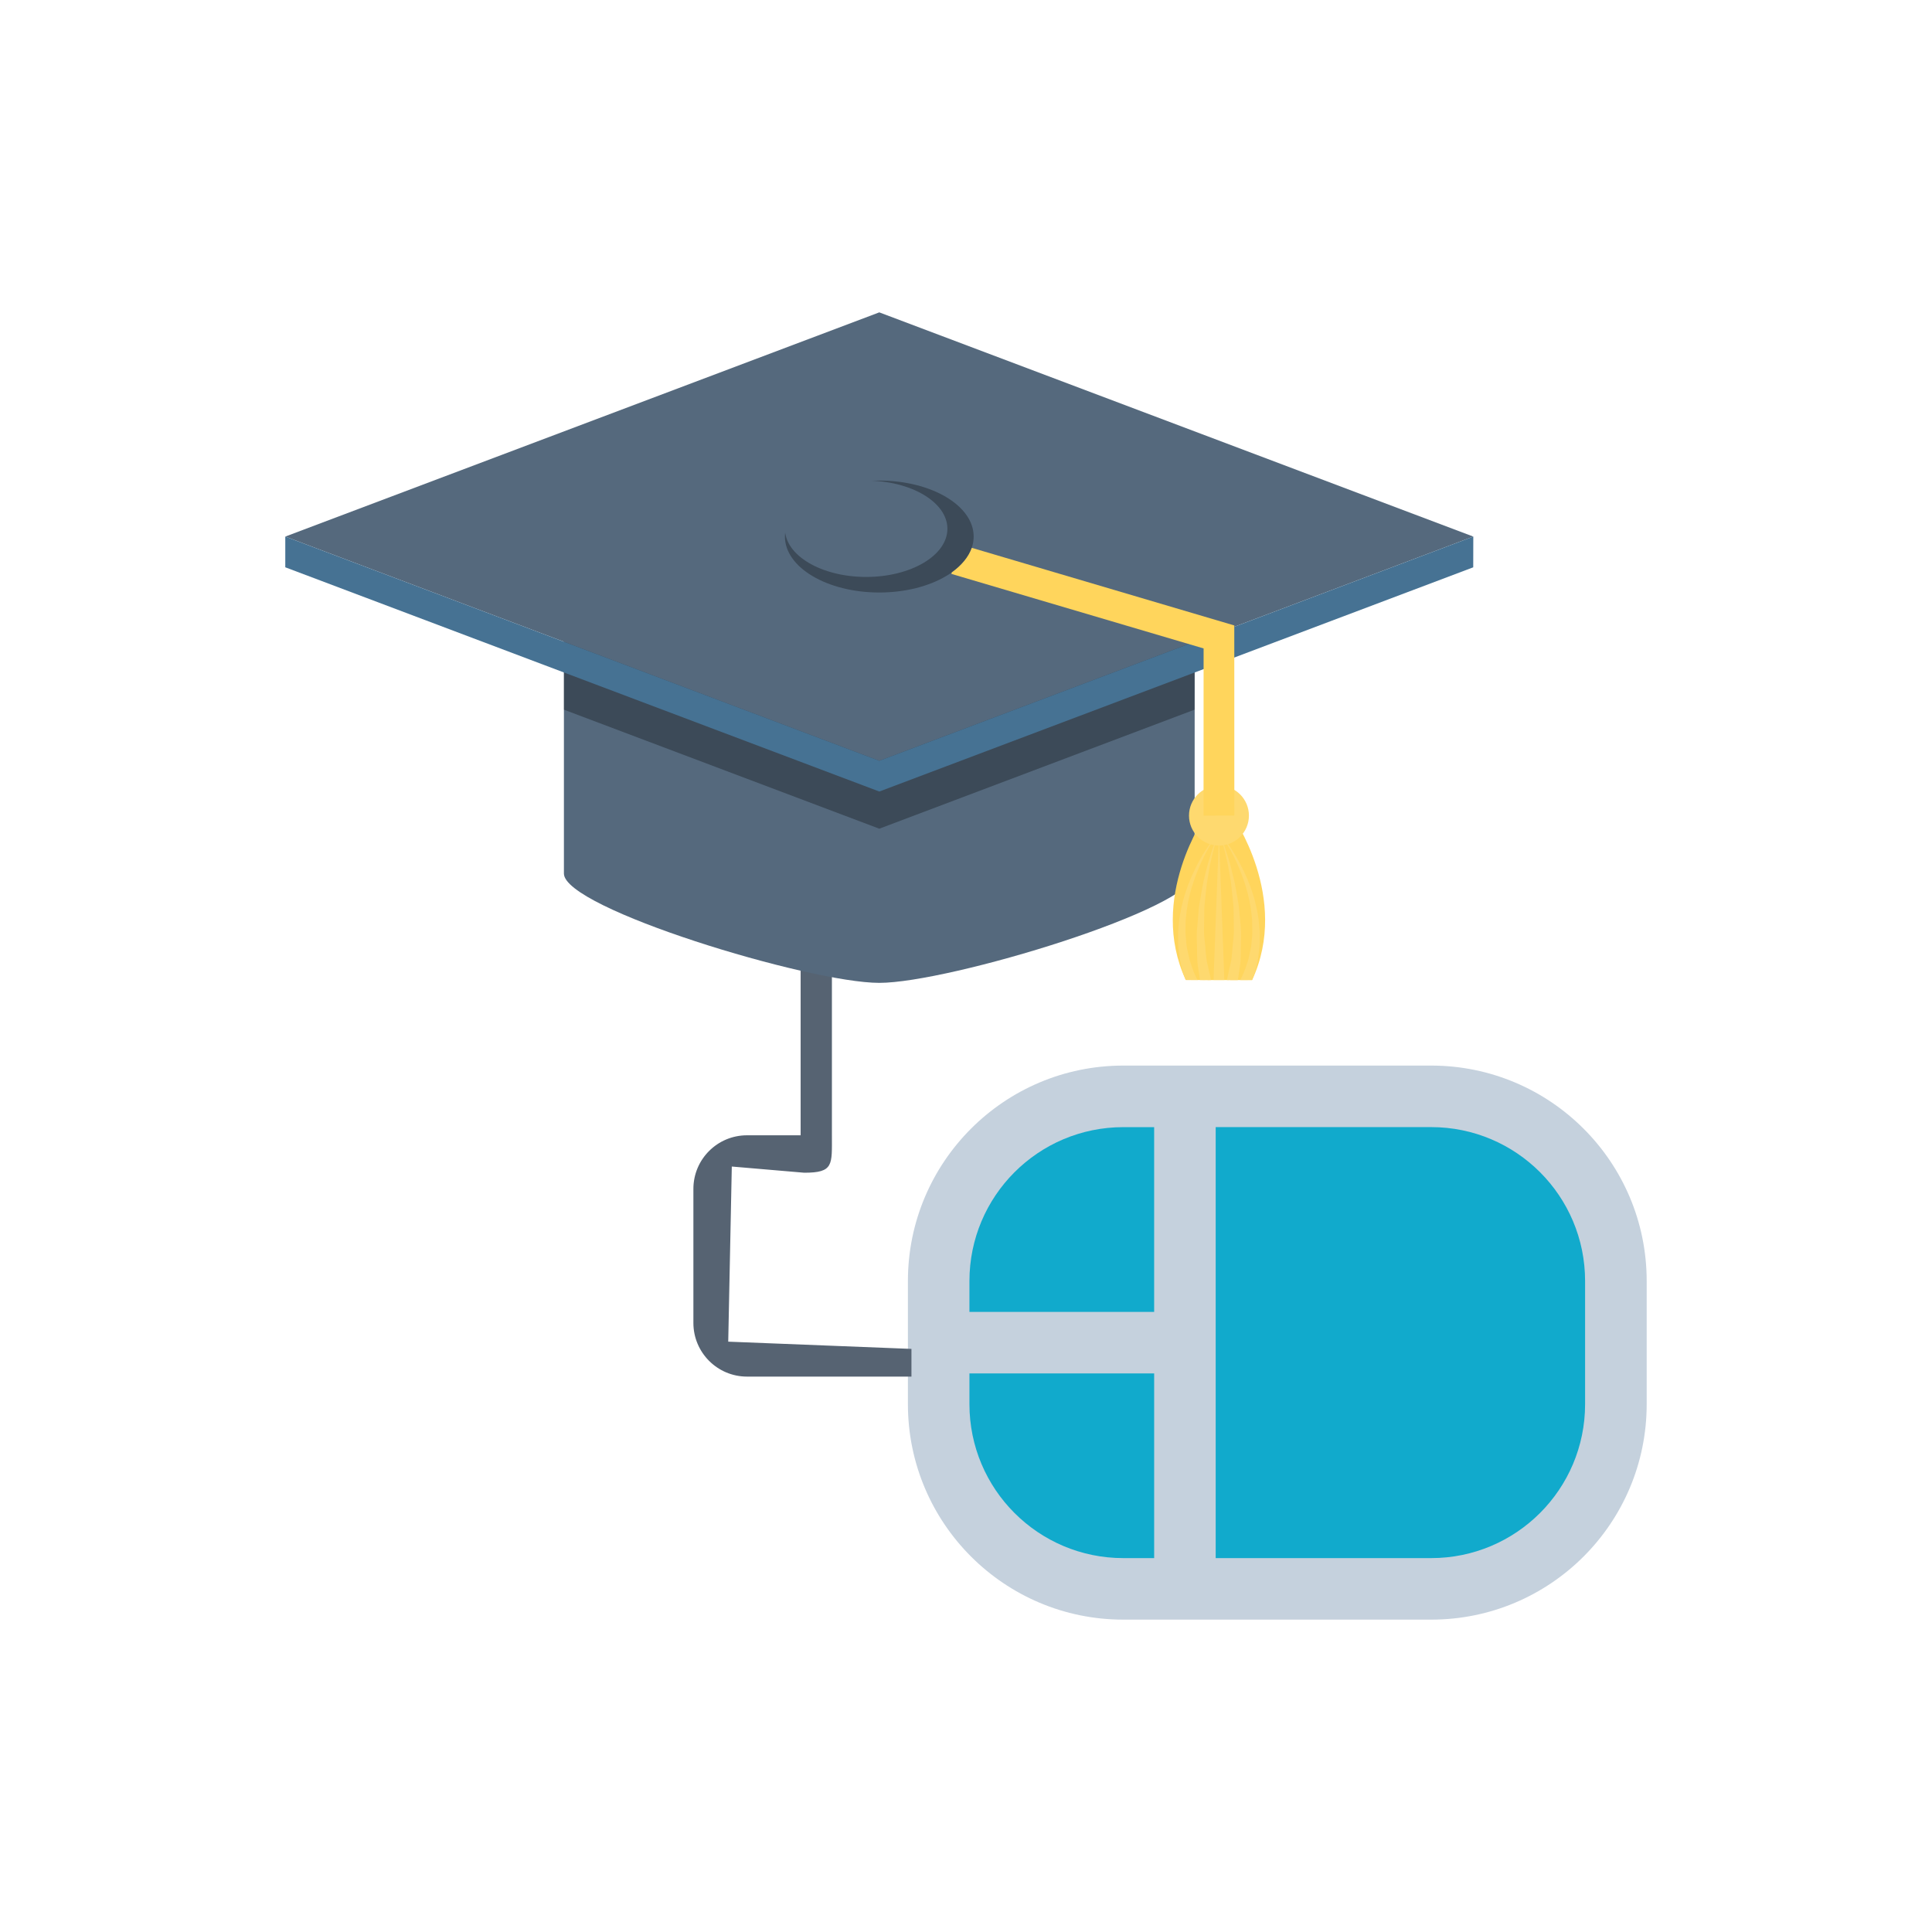 <?xml version="1.0" encoding="utf-8"?>
<!-- Generator: Adobe Illustrator 16.0.0, SVG Export Plug-In . SVG Version: 6.00 Build 0)  -->
<!DOCTYPE svg PUBLIC "-//W3C//DTD SVG 1.1//EN" "http://www.w3.org/Graphics/SVG/1.1/DTD/svg11.dtd">
<svg version="1.1" id="Layer_1" xmlns="http://www.w3.org/2000/svg" xmlns:xlink="http://www.w3.org/1999/xlink" x="0px" y="0px"
	 width="59px" height="59px" viewBox="0 0 59 59" enable-background="new 0 0 59 59" xml:space="preserve">
<g>
	<path fill="#C5D1DD" d="M27.726,39.121v3.76c0,3.635,2.946,6.58,6.579,6.58h9.4c3.637,0,6.582-2.945,6.582-6.58v-3.76
		c0-3.635-2.945-6.58-6.582-6.58h-9.4C30.672,32.541,27.726,35.486,27.726,39.121z"/>
	<path fill="#11AACC" d="M34.305,47.582c-2.596,0-4.7-2.105-4.7-4.701v-0.939h5.641v5.641H34.305z"/>
	<path fill="#11AACC" d="M43.705,34.42c2.598,0,4.701,2.105,4.701,4.701v3.76c0,2.596-2.104,4.701-4.701,4.701h-6.58V34.42H43.705z"
		/>
	<path fill="#11AACC" d="M35.246,34.42v5.643h-5.641v-0.941c0-2.596,2.104-4.701,4.7-4.701H35.246z"/>
	<path fill="#566372" d="M24.45,34.67h-1.638c-0.904,0-1.637,0.732-1.637,1.637V40.4c0,0.904,0.733,1.639,1.637,1.639h5.022v-0.846
		l-5.595-0.221l0.109-5.348l2.211,0.189c0.904,0,0.846-0.24,0.846-1.145V22.524H24.45V34.67z"/>
	<g>
		<path fill="#55697D" d="M17.221,26.677c0,1.064,7.495,3.338,9.631,3.338c2.135,0,9.63-2.274,9.63-3.338l0.002-9.327l-19.263,0
			V26.677z"/>
		<polygon opacity="0.3" points="17.221,21.672 26.852,25.307 36.482,21.671 36.484,18.29 17.221,18.289 		"/>
		<polygon fill="#55697D" points="8.712,16.386 26.852,23.233 44.992,16.386 26.852,9.539 		"/>
		<polygon fill="#467293" points="8.712,16.386 8.712,17.324 26.853,24.172 44.99,17.325 44.992,16.386 26.852,23.233 		"/>
		<g>
			<path fill="#FFD55C" d="M37.563,24.908l-0.678-0.001h-0.066c0,0-1.773,2.507-0.607,5.021c0.273,0.001,0.492,0.001,0.666,0.001
				l0.002,0.002c0.016-0.003,0.119,0,0.688-0.002c0.002,0,0.002,0,0.004,0.002c0.176-0.002,0.393,0,0.666-0.002
				c1.166-2.515-0.609-5.022-0.609-5.022L37.563,24.908z"/>
			<g>
				<path fill="#FED96F" d="M37.846,27.818c-0.008-0.154-0.045-0.303-0.066-0.45c-0.027-0.146-0.053-0.291-0.078-0.431
					c-0.072-0.271-0.121-0.53-0.195-0.739c-0.127-0.428-0.244-0.69-0.246-0.691c0.002,0.001,0.102,0.277,0.193,0.714
					c0.059,0.214,0.09,0.475,0.141,0.749c0.014,0.138,0.029,0.283,0.045,0.428c0.012,0.146,0.035,0.293,0.033,0.442
					c0.002,0.148,0.004,0.297,0.006,0.444c0.008,0.146-0.002,0.288-0.018,0.425c-0.033,0.273-0.029,0.533-0.088,0.741
					c-0.045,0.197-0.08,0.358-0.107,0.48c0.035,0,0.064-0.002,0.102-0.002c0.002,0,0.002,0,0.004,0.002
					c0.07-0.002,0.148-0.002,0.23,0c0.018-0.118,0.039-0.254,0.063-0.415c0.041-0.23,0.021-0.506,0.035-0.795
					c0.006-0.146,0.004-0.295-0.012-0.445C37.873,28.124,37.859,27.969,37.846,27.818z"/>
				<path fill="#FED96F" d="M36.748,26.938c-0.027,0.14-0.053,0.283-0.078,0.43c-0.023,0.148-0.059,0.296-0.066,0.448
					c-0.014,0.154-0.027,0.307-0.039,0.459c-0.02,0.15-0.021,0.299-0.016,0.445c0.016,0.289-0.006,0.566,0.035,0.795
					c0.025,0.162,0.045,0.297,0.063,0.415c0.082,0,0.164-0.002,0.23-0.002l0.002,0.002c0.008-0.002,0.033,0,0.105,0
					c-0.027-0.121-0.064-0.283-0.109-0.479c-0.057-0.209-0.053-0.47-0.088-0.742c-0.016-0.137-0.025-0.279-0.016-0.426
					c0.002-0.146,0.004-0.296,0.006-0.443c-0.004-0.149,0.02-0.296,0.033-0.442c0.014-0.146,0.029-0.29,0.047-0.428
					c0.051-0.274,0.082-0.536,0.139-0.749c0.094-0.437,0.193-0.713,0.193-0.713s-0.121,0.263-0.246,0.69
					C36.869,26.408,36.818,26.666,36.748,26.938z"/>
				<path fill="#FED96F" d="M38.371,27.715c-0.139-0.646-0.418-1.212-0.65-1.601s-0.424-0.607-0.424-0.607s0.174,0.239,0.381,0.646
					c0.201,0.409,0.434,0.991,0.523,1.614c0.014,0.155,0.045,0.309,0.039,0.461c0.006,0.154,0.01,0.303-0.01,0.447
					c-0.008,0.144-0.027,0.279-0.059,0.406c-0.025,0.128-0.051,0.246-0.092,0.35c-0.063,0.216-0.141,0.377-0.199,0.488
					c-0.002,0.003-0.004,0.006-0.006,0.011c0.107,0,0.227-0.003,0.361-0.002c0.023-0.052,0.041-0.105,0.063-0.157
					c0.021-0.069,0.041-0.136,0.061-0.216c0.037-0.12,0.059-0.256,0.074-0.403c0.025-0.146,0.039-0.297,0.035-0.458
					c0.01-0.16-0.004-0.322-0.021-0.488C38.441,28.04,38.398,27.878,38.371,27.715z"/>
				<path fill="#FED96F" d="M37.059,29.928c0.074,0.002,0.182,0,0.33,0l-0.164-4.422L37.059,29.928z"/>
				<path fill="#FED96F" d="M36.078,27.715c-0.027,0.163-0.07,0.324-0.078,0.491c-0.018,0.165-0.029,0.328-0.02,0.487
					c-0.006,0.158,0.008,0.313,0.033,0.458c0.018,0.147,0.037,0.283,0.076,0.405c0.018,0.08,0.039,0.145,0.061,0.214
					c0.021,0.053,0.039,0.105,0.061,0.156c0.135,0.003,0.254,0.003,0.363,0.003c-0.002-0.005-0.002-0.008-0.008-0.011
					c-0.059-0.11-0.137-0.274-0.199-0.488c-0.039-0.103-0.066-0.221-0.09-0.35c-0.033-0.126-0.053-0.262-0.059-0.406
					c-0.02-0.145-0.018-0.293-0.014-0.447c-0.002-0.151,0.027-0.306,0.041-0.461c0.088-0.623,0.324-1.205,0.525-1.614
					c0.205-0.406,0.381-0.646,0.381-0.646s-0.191,0.219-0.428,0.605C36.496,26.503,36.217,27.069,36.078,27.715z"/>
			</g>
		</g>
		<circle fill="#FED96F" cx="37.225" cy="24.907" r="0.915"/>
		<ellipse opacity="0.3" cx="26.852" cy="16.385" rx="2.882" ry="1.709"/>
		<path fill="#FFD55C" d="M29.677,16.73c-0.099,0.28-0.312,0.536-0.61,0.749l-0.013,0.047l7.702,2.276l-0.002,5.105l0.941-0.001
			L37.693,19.1L29.677,16.73z"/>
		<ellipse fill="#55697D" cx="26.451" cy="16.148" rx="2.481" ry="1.471"/>
	</g>
</g>
</svg>

